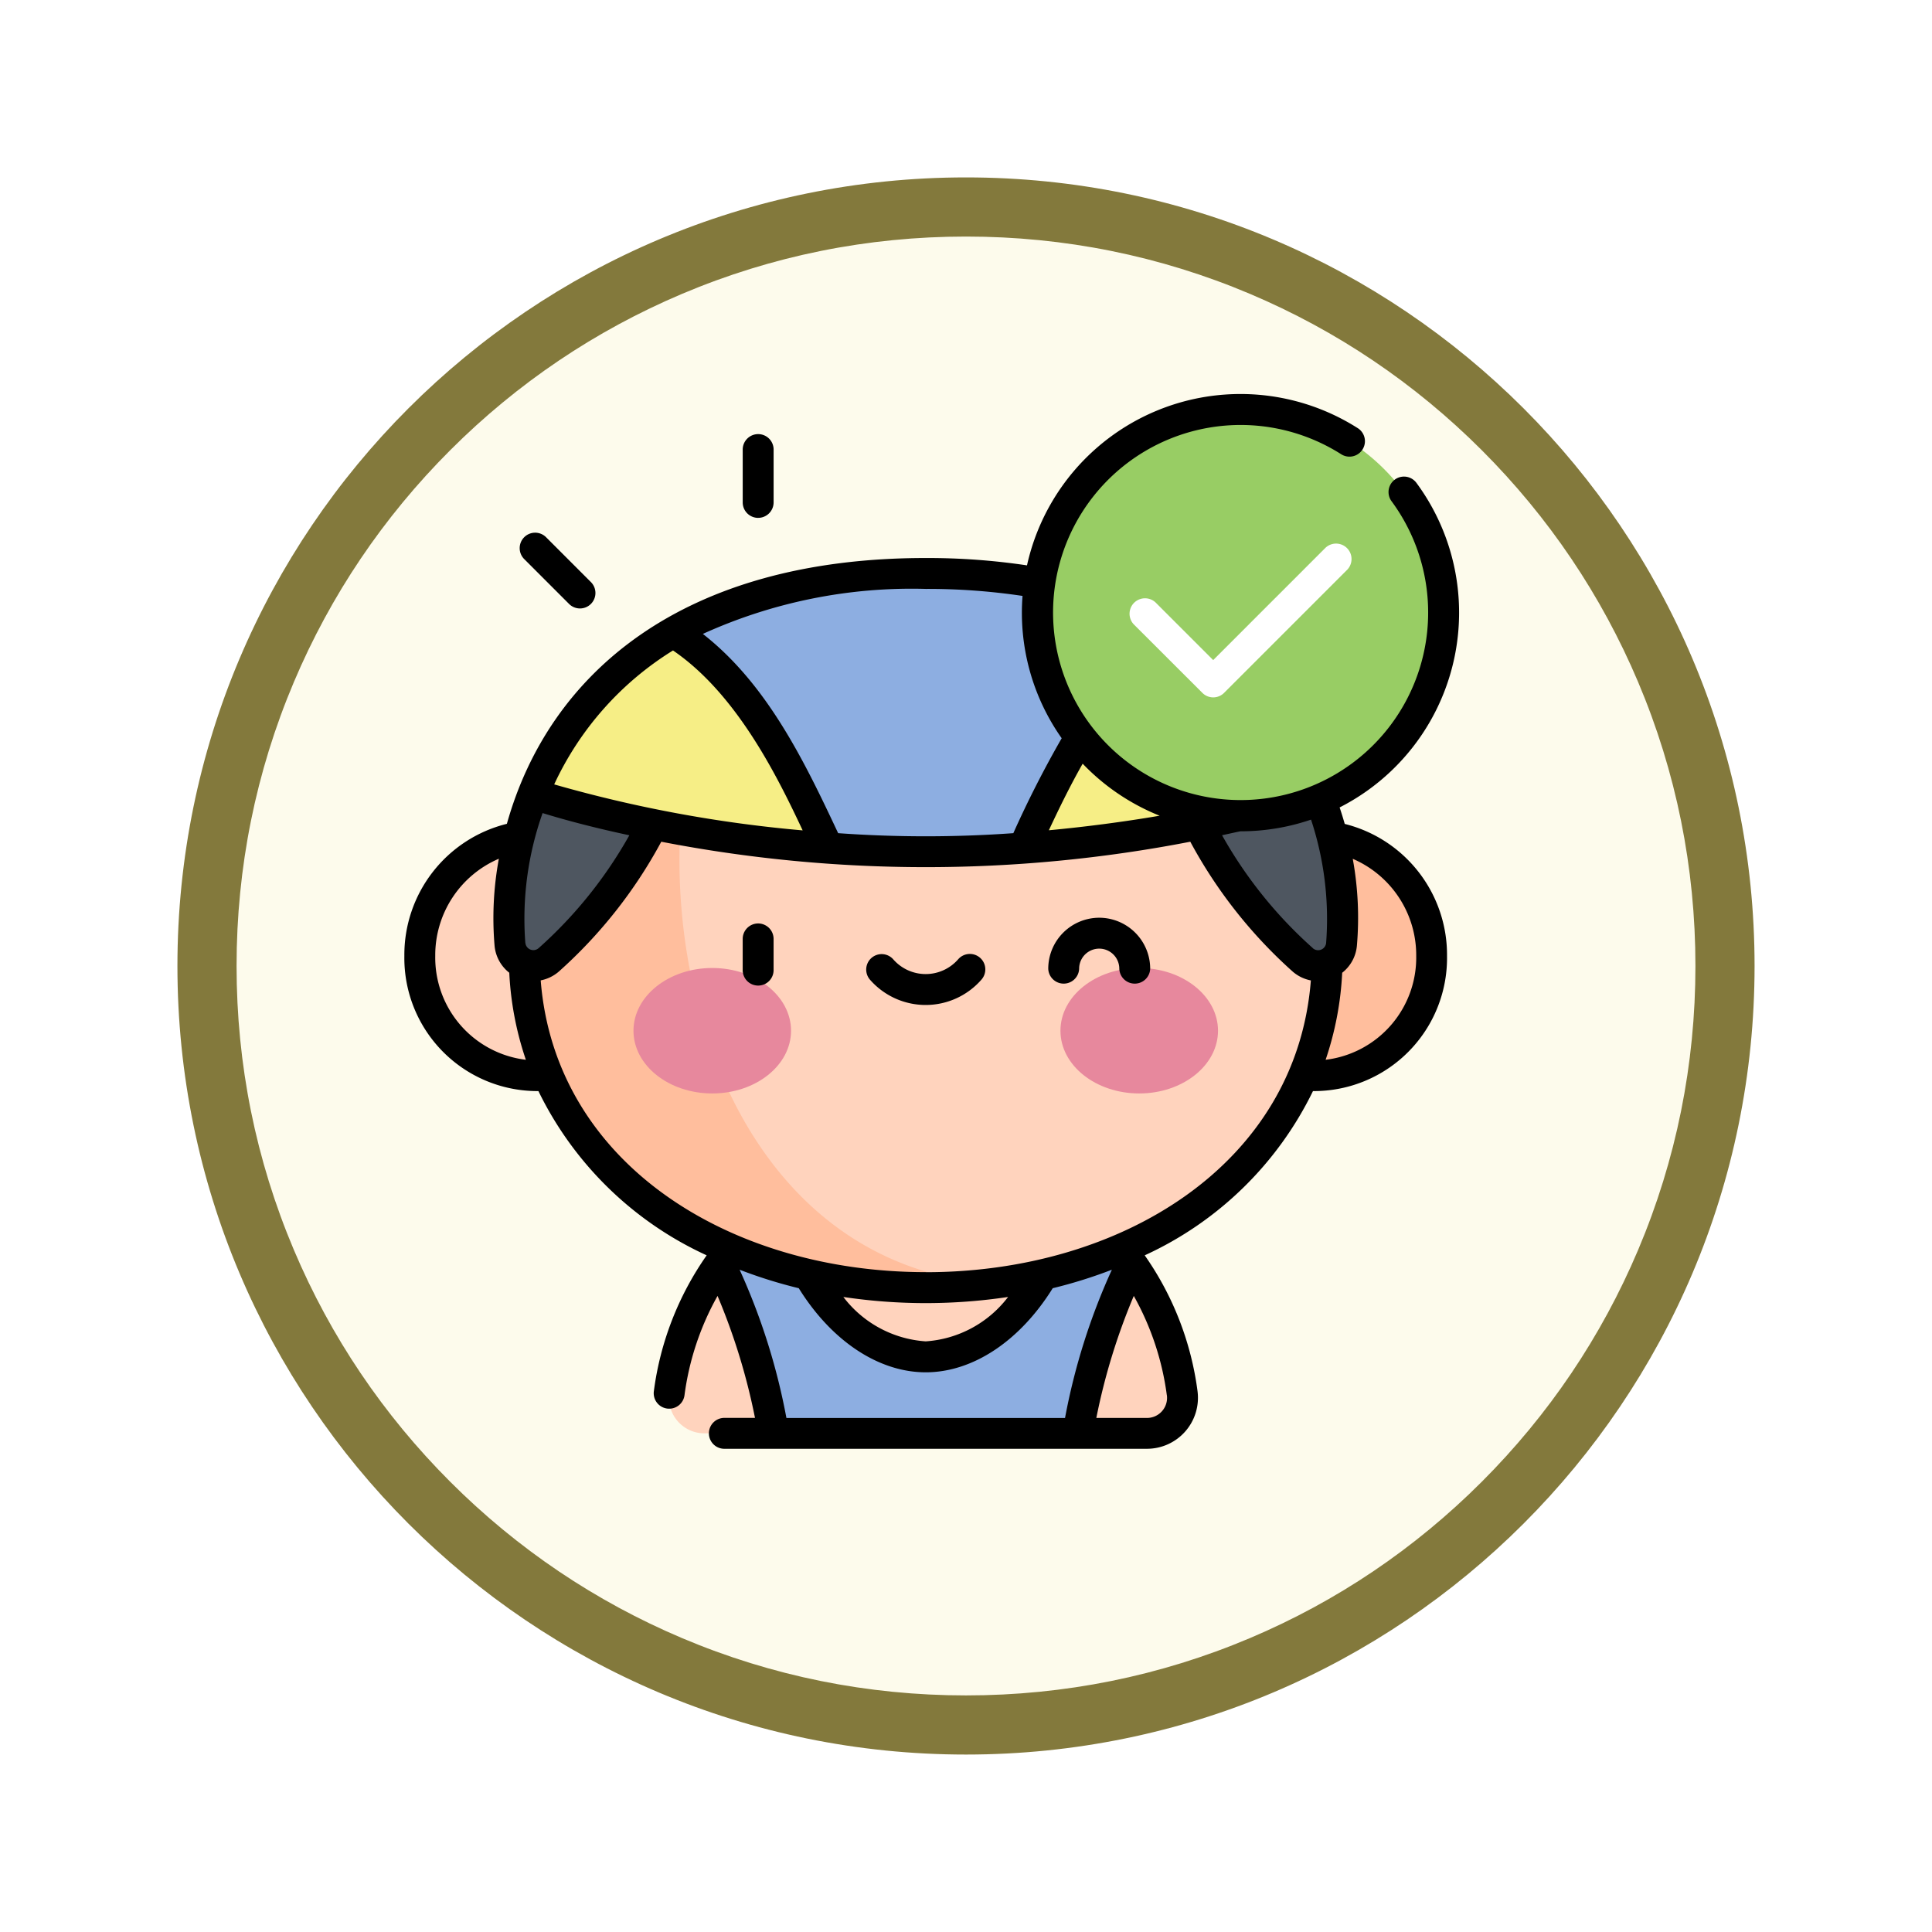<svg xmlns="http://www.w3.org/2000/svg" xmlns:xlink="http://www.w3.org/1999/xlink" width="98" height="98" viewBox="0 0 98 98">
  <defs>
    <filter id="Trazado_982547" x="0" y="0" width="98" height="98" filterUnits="userSpaceOnUse">
      <feOffset dy="3" input="SourceAlpha"/>
      <feGaussianBlur stdDeviation="3" result="blur"/>
      <feFlood flood-opacity="0.161"/>
      <feComposite operator="in" in2="blur"/>
      <feComposite in="SourceGraphic"/>
    </filter>
    <clipPath id="clip-path">
      <path id="path8121" d="M0-682.665H48.414v48.414H0Z" transform="translate(0 682.665)"/>
    </clipPath>
  </defs>
  <g id="Grupo_1207937" data-name="Grupo 1207937" transform="translate(-191 -2467.015)">
    <g id="Grupo_1207718" data-name="Grupo 1207718" transform="translate(0 381.462)">
      <g id="Grupo_1207712" data-name="Grupo 1207712">
        <g id="Grupo_1207285" data-name="Grupo 1207285" transform="translate(0 344.552)">
          <g id="Grupo_1206883" data-name="Grupo 1206883" transform="translate(0 -209)">
            <g id="Grupo_1204569" data-name="Grupo 1204569" transform="translate(-81 -1890.336)">
              <g id="Grupo_1203962" data-name="Grupo 1203962" transform="translate(281 3846.336)">
                <g id="Grupo_1203498" data-name="Grupo 1203498" transform="translate(0)">
                  <g id="Grupo_1202589" data-name="Grupo 1202589">
                    <g id="Grupo_1172010" data-name="Grupo 1172010">
                      <g id="Grupo_1171046" data-name="Grupo 1171046">
                        <g id="Grupo_1148525" data-name="Grupo 1148525">
                          <g transform="matrix(1, 0, 0, 1, -9, -6)" filter="url(#Trazado_982547)">
                            <g id="Trazado_982547-2" data-name="Trazado 982547" transform="translate(9 6)" fill="#fdfbec">
                              <path d="M 40 78.5 C 34.802 78.5 29.76 77.482 25.015 75.475 C 20.43 73.536 16.313 70.76 12.776 67.224 C 9.24 63.687 6.464 59.57 4.525 54.985 C 2.518 50.24 1.5 45.198 1.5 40 C 1.5 34.802 2.518 29.76 4.525 25.015 C 6.464 20.43 9.24 16.313 12.776 12.776 C 16.313 9.24 20.43 6.464 25.015 4.525 C 29.76 2.518 34.802 1.5 40 1.5 C 45.198 1.5 50.24 2.518 54.985 4.525 C 59.57 6.464 63.687 9.24 67.224 12.776 C 70.76 16.313 73.536 20.43 75.475 25.015 C 77.482 29.76 78.5 34.802 78.5 40 C 78.5 45.198 77.482 50.24 75.475 54.985 C 73.536 59.57 70.76 63.687 67.224 67.224 C 63.687 70.76 59.57 73.536 54.985 75.475 C 50.24 77.482 45.198 78.5 40 78.5 Z" stroke="none"/>
                              <path d="M 40 3 C 35.004 3 30.158 3.978 25.599 5.906 C 21.193 7.77 17.236 10.438 13.837 13.837 C 10.438 17.236 7.77 21.193 5.906 25.599 C 3.978 30.158 3 35.004 3 40 C 3 44.996 3.978 49.842 5.906 54.401 C 7.77 58.807 10.438 62.764 13.837 66.163 C 17.236 69.562 21.193 72.23 25.599 74.094 C 30.158 76.022 35.004 77 40 77 C 44.996 77 49.842 76.022 54.401 74.094 C 58.807 72.23 62.764 69.562 66.163 66.163 C 69.562 62.764 72.23 58.807 74.094 54.401 C 76.022 49.842 77 44.996 77 40 C 77 35.004 76.022 30.158 74.094 25.599 C 72.23 21.193 69.562 17.236 66.163 13.837 C 62.764 10.438 58.807 7.77 54.401 5.906 C 49.842 3.978 44.996 3 40 3 M 40 -7.62939453125e-06 C 62.091 -7.62939453125e-06 80 17.909 80 40 C 80 62.091 62.091 80 40 80 C 17.909 80 -7.62939453125e-06 62.091 -7.62939453125e-06 40 C -7.62939453125e-06 17.909 17.909 -7.62939453125e-06 40 -7.62939453125e-06 Z" stroke="none" fill="#83793c"/>
                            </g>
                          </g>
                        </g>
                      </g>
                    </g>
                  </g>
                </g>
              </g>
            </g>
          </g>
        </g>
        <g id="g8115" transform="translate(215.793 2790.01)">
          <g id="g8117" transform="translate(0 -682.665)">
            <g id="g8119" clip-path="url(#clip-path)">
              <g id="g8125" transform="translate(-33.259 0.709)">
                <path id="path8127" d="M-338.457-377.826h-25.835v-25.108c5.31-7.679,37.755-5.416,25.835,25.108" transform="translate(364.292 406.667)" fill="#fbdf63"/>
              </g>
              <g id="g8129" transform="translate(-33.259 0.709)">
                <path id="path8131" d="M-338.457-377.826h-.619c6.164-24.728-15.887-30.6-25.216-24.374v-.734c5.31-7.679,37.755-5.416,25.835,25.108" transform="translate(364.292 406.667)" fill="#f9d11f"/>
              </g>
            </g>
          </g>
          <g id="g8265" transform="translate(0 -682.665)">
            <g id="g8267" clip-path="url(#clip-path)">
              <g id="g8273" transform="translate(-33.259 51.036)">
                <path id="path8275" d="M-338.457-377.654h-25.835v-25.1c5.31-7.676,37.755-5.413,25.835,25.1" transform="translate(364.292 406.481)" fill="#003343"/>
              </g>
              <g id="g8277" transform="translate(-33.259 51.036)">
                <path id="path8279" d="M-338.457-377.654h-.619c6.164-24.717-15.887-30.585-25.216-24.362v-.734c5.31-7.676,37.755-5.413,25.835,25.1" transform="translate(364.292 406.481)" fill="#002439"/>
              </g>
            </g>
          </g>
          <g id="g8281" transform="translate(0 -682.665)">
            <g id="g8283" clip-path="url(#clip-path)">
              <g id="g8289" transform="translate(17.066 51.014)">
                <path id="path8291" d="M-338.457-377.826h-25.835v-25.108c5.31-7.679,37.755-5.416,25.835,25.108" transform="translate(364.292 406.667)" fill="#ff7e50"/>
              </g>
              <g id="g8293" transform="translate(17.066 51.014)">
                <path id="path8295" d="M-338.457-377.826h-.619c6.164-24.728-15.887-30.6-25.216-24.374v-.734c5.31-7.679,37.755-5.416,25.835,25.108" transform="translate(364.292 406.667)" fill="#ff6247"/>
              </g>
              <g id="g8297" transform="translate(2.941 54.225)">
                <path id="path8299" d="M-233.028-131.751v15.573h-14.6c-12.2-25.649,14.6-34.273,14.6-15.573" transform="translate(250.816 141.808)" fill="#ffa68a"/>
              </g>
              <g id="g8301" transform="translate(2.941 54.225)">
                <path id="path8303" d="M-233.028-131.751c-.9-16.1-20.23-9.82-14.176,15.573h-.427c-12.2-25.649,14.6-34.273,14.6-15.573" transform="translate(250.816 141.808)" fill="#ff7e50"/>
              </g>
            </g>
          </g>
        </g>
      </g>
    </g>
    <g id="use-cap_2124643_1_" data-name="use-cap_2124643 (1)" transform="translate(211.511 2516.816)">
      <ellipse id="Elipse_13519" data-name="Elipse 13519" cx="5.861" cy="6.078" rx="5.861" ry="6.078" transform="translate(0.784 -7.392)" fill="#ffd3bd"/>
      <ellipse id="Elipse_13520" data-name="Elipse 13520" cx="5.861" cy="6.078" rx="5.861" ry="6.078" transform="translate(40.387 -7.392)" fill="#ffbe9d"/>
      <path id="Trazado_1053984" data-name="Trazado 1053984" d="M152.688,382.948a1.8,1.8,0,0,0,1.786-2.045c-.919-6.865-6.393-12.139-13.009-12.139s-12.09,5.274-13.009,12.139a1.8,1.8,0,0,0,1.786,2.045Z" transform="translate(-115.018 -360.043)" fill="#ffd3bd"/>
      <path id="Trazado_1053985" data-name="Trazado 1053985" d="M155.687,382.948H171.18a29.637,29.637,0,0,1,2.715-8.587,12.576,12.576,0,0,0-20.923,0A29.64,29.64,0,0,1,155.687,382.948Z" transform="translate(-136.987 -360.043)" fill="#8daee1"/>
      <path id="Trazado_1053986" data-name="Trazado 1053986" d="M199.068,401.732c-1.45,4.416-4.416,6.854-7.136,6.854s-5.686-2.439-7.136-6.854Z" transform="translate(-165.485 -389.566)" fill="#ffd3bd"/>
      <path id="Trazado_1053987" data-name="Trazado 1053987" d="M98.944,120.361c0,10.129-9.117,16.825-20.363,16.825s-20.363-6.7-20.363-16.825,9.117-17.78,20.363-17.78S98.944,110.233,98.944,120.361Z" transform="translate(-52.135 -121.675)" fill="#ffd3bd"/>
      <path id="Trazado_1053988" data-name="Trazado 1053988" d="M68.314,125.124c-6.038,3.016-10.094,8.669-10.094,15.425,0,10.129,9.117,16.825,20.363,16.825a27.369,27.369,0,0,0,3.318-.2C66.618,155.946,63.181,135.352,68.314,125.124Z" transform="translate(-52.136 -141.862)" fill="#ffbe9d"/>
      <path id="Trazado_1053989" data-name="Trazado 1053989" d="M58.97,97.69a23.869,23.869,0,0,1-6.252,8.994,1.19,1.19,0,0,1-1.965-.787c-.6-6.329,3.1-18.813,21.09-18.813S93.529,99.568,92.934,105.9a1.19,1.19,0,0,1-1.965.787,23.87,23.87,0,0,1-6.252-8.994H58.97Z" transform="translate(-45.397 -107.797)" fill="#4e5660"/>
      <ellipse id="Elipse_13521" data-name="Elipse 13521" cx="3.996" cy="3.182" rx="3.996" ry="3.182" transform="translate(11.622 -0.7)" fill="#e7889d"/>
      <ellipse id="Elipse_13522" data-name="Elipse 13522" cx="3.996" cy="3.182" rx="3.996" ry="3.182" transform="translate(33.28 -0.7)" fill="#e7889d"/>
      <path id="Trazado_1053990" data-name="Trazado 1053990" d="M82.479,101.2a69.777,69.777,0,0,0,19.908-2.938c-2.234-5.594-7.87-11.181-19.908-11.181S64.805,92.671,62.571,98.265A69.777,69.777,0,0,0,82.479,101.2Z" transform="translate(-56.033 -107.797)" fill="#8daee1"/>
      <path id="Trazado_1053991" data-name="Trazado 1053991" d="M315.459,123.823a16.386,16.386,0,0,0-7.106-8.2c-4.21,2.582-6.51,8.152-7.847,10.944A67.043,67.043,0,0,0,315.459,123.823Z" transform="translate(-269.105 -133.356)" fill="#f6ee86"/>
      <path id="Trazado_1053992" data-name="Trazado 1053992" d="M62.571,123.823a16.385,16.385,0,0,1,7.106-8.2c4.21,2.582,6.51,8.152,7.847,10.944A67.042,67.042,0,0,1,62.571,123.823Z" transform="translate(-56.033 -133.356)" fill="#f6ee86"/>
      <ellipse id="Elipse_13523" data-name="Elipse 13523" cx="10.304" cy="10.304" rx="10.304" ry="10.304" transform="translate(27.838 -18.722) rotate(-45)" fill="#98cd64"/>
      <path id="Trazado_1053993" data-name="Trazado 1053993" d="M356.137,80.241a.781.781,0,0,1-.554-.23L352.1,76.532a.784.784,0,0,1,1.108-1.108l2.924,2.925,5.7-5.7a.784.784,0,0,1,1.108,1.108l-6.252,6.252A.781.781,0,0,1,356.137,80.241Z" transform="translate(-315.105 -94.667)" fill="#fff"/>
      <path id="Trazado_1053994" data-name="Trazado 1053994" d="M8.342,10.634A.784.784,0,1,0,9.451,9.526L7.2,7.274A.784.784,0,1,0,6.091,8.382Zm9.6-4.354A.784.784,0,0,0,18.73,5.5V2.844a.784.784,0,1,0-1.567,0V5.5A.784.784,0,0,0,17.946,6.281ZM47.7,21.805q-.116-.411-.259-.836A11.088,11.088,0,0,0,51.329,4.495a.784.784,0,0,0-1.26.933,9.513,9.513,0,1,1-2.531-2.364.784.784,0,0,0,.845-1.32,11.09,11.09,0,0,0-16.8,6.946,34.084,34.084,0,0,0-5.141-.373C14.1,8.316,7.34,14.171,5.2,21.8A6.846,6.846,0,0,0,0,28.5a6.752,6.752,0,0,0,6.8,6.857,17.672,17.672,0,0,0,8.535,8.331,15.489,15.489,0,0,0-2.678,6.881.784.784,0,1,0,1.554.208,14.03,14.03,0,0,1,1.675-5.03,31.932,31.932,0,0,1,1.9,6.187H16.26a.784.784,0,1,0,0,1.567H37.67a2.588,2.588,0,0,0,2.562-2.932,15.488,15.488,0,0,0-2.678-6.881,17.674,17.674,0,0,0,8.535-8.331,6.752,6.752,0,0,0,6.8-6.857A6.846,6.846,0,0,0,47.7,21.805Zm-9.388-.416c-1.85.315-3.744.562-5.621.738.477-1.015,1.037-2.183,1.716-3.377A11.127,11.127,0,0,0,38.311,21.389ZM26.446,9.884a32.508,32.508,0,0,1,4.911.356,11.039,11.039,0,0,0,1.986,7.219,53.714,53.714,0,0,0-2.453,4.815,62.368,62.368,0,0,1-8.886,0c-1.686-3.585-3.577-7.54-6.863-10.107A25.582,25.582,0,0,1,26.446,9.884Zm-12.82,3.122c3.233,2.205,5.291,6.386,6.578,9.127A66.788,66.788,0,0,1,7.6,19.8,15.814,15.814,0,0,1,13.627,13.006ZM1.567,28.5a5.321,5.321,0,0,1,3.226-4.929,16.582,16.582,0,0,0-.217,4.415,1.965,1.965,0,0,0,.746,1.368,16.116,16.116,0,0,0,.841,4.415A5.221,5.221,0,0,1,1.567,28.5Zm4.569-.661a16.068,16.068,0,0,1,.876-6.584c1.26.389,2.749.774,4.4,1.126a22.212,22.212,0,0,1-4.6,5.724.406.406,0,0,1-.673-.266Zm27.376,24.1H19.38a32.5,32.5,0,0,0-2.374-7.521,24.144,24.144,0,0,0,3,.938c1.664,2.678,4.052,4.266,6.441,4.266s4.777-1.588,6.441-4.266a24.169,24.169,0,0,0,3-.938A32.494,32.494,0,0,0,33.513,51.934ZM22.268,45.8a28.182,28.182,0,0,0,8.356,0,5.729,5.729,0,0,1-4.178,2.252A5.729,5.729,0,0,1,22.268,45.8Zm16.41,4.98a1.019,1.019,0,0,1-1.009,1.157H35.1A31.922,31.922,0,0,1,37,45.747a14.029,14.029,0,0,1,1.675,5.03ZM26.446,44.541c-9.97,0-18.8-5.528-19.53-14.8a1.982,1.982,0,0,0,.916-.444,24.214,24.214,0,0,0,5.2-6.589,70.45,70.45,0,0,0,26.834,0,24.222,24.222,0,0,0,5.2,6.592,1.981,1.981,0,0,0,.916.444c-.733,9.339-9.625,14.8-19.53,14.8ZM46.083,28.106a22.219,22.219,0,0,1-4.606-5.727c.25-.053.91-.2.937-.2a11.041,11.041,0,0,0,3.577-.592,16.028,16.028,0,0,1,.765,6.256.407.407,0,0,1-.674.267Zm.647,5.664a16.115,16.115,0,0,0,.841-4.415,1.965,1.965,0,0,0,.746-1.368,16.614,16.614,0,0,0-.21-4.412A5.321,5.321,0,0,1,51.326,28.5,5.221,5.221,0,0,1,46.73,33.769ZM35.247,26.564a2.589,2.589,0,0,0-2.586,2.586.784.784,0,0,0,1.567,0,1.018,1.018,0,1,1,2.037,0,.784.784,0,0,0,1.567,0A2.589,2.589,0,0,0,35.247,26.564ZM29.2,28.593a.784.784,0,0,0-1.106.076,2.186,2.186,0,0,1-3.3,0,.784.784,0,0,0-1.182,1.03,3.754,3.754,0,0,0,5.664,0,.784.784,0,0,0-.076-1.106ZM17.946,26.854a.784.784,0,0,0-.784.784v1.555a.784.784,0,1,0,1.567,0V27.638A.784.784,0,0,0,17.946,26.854Z" transform="translate(0 -29.813)"/>
    </g>
  </g>
</svg>

